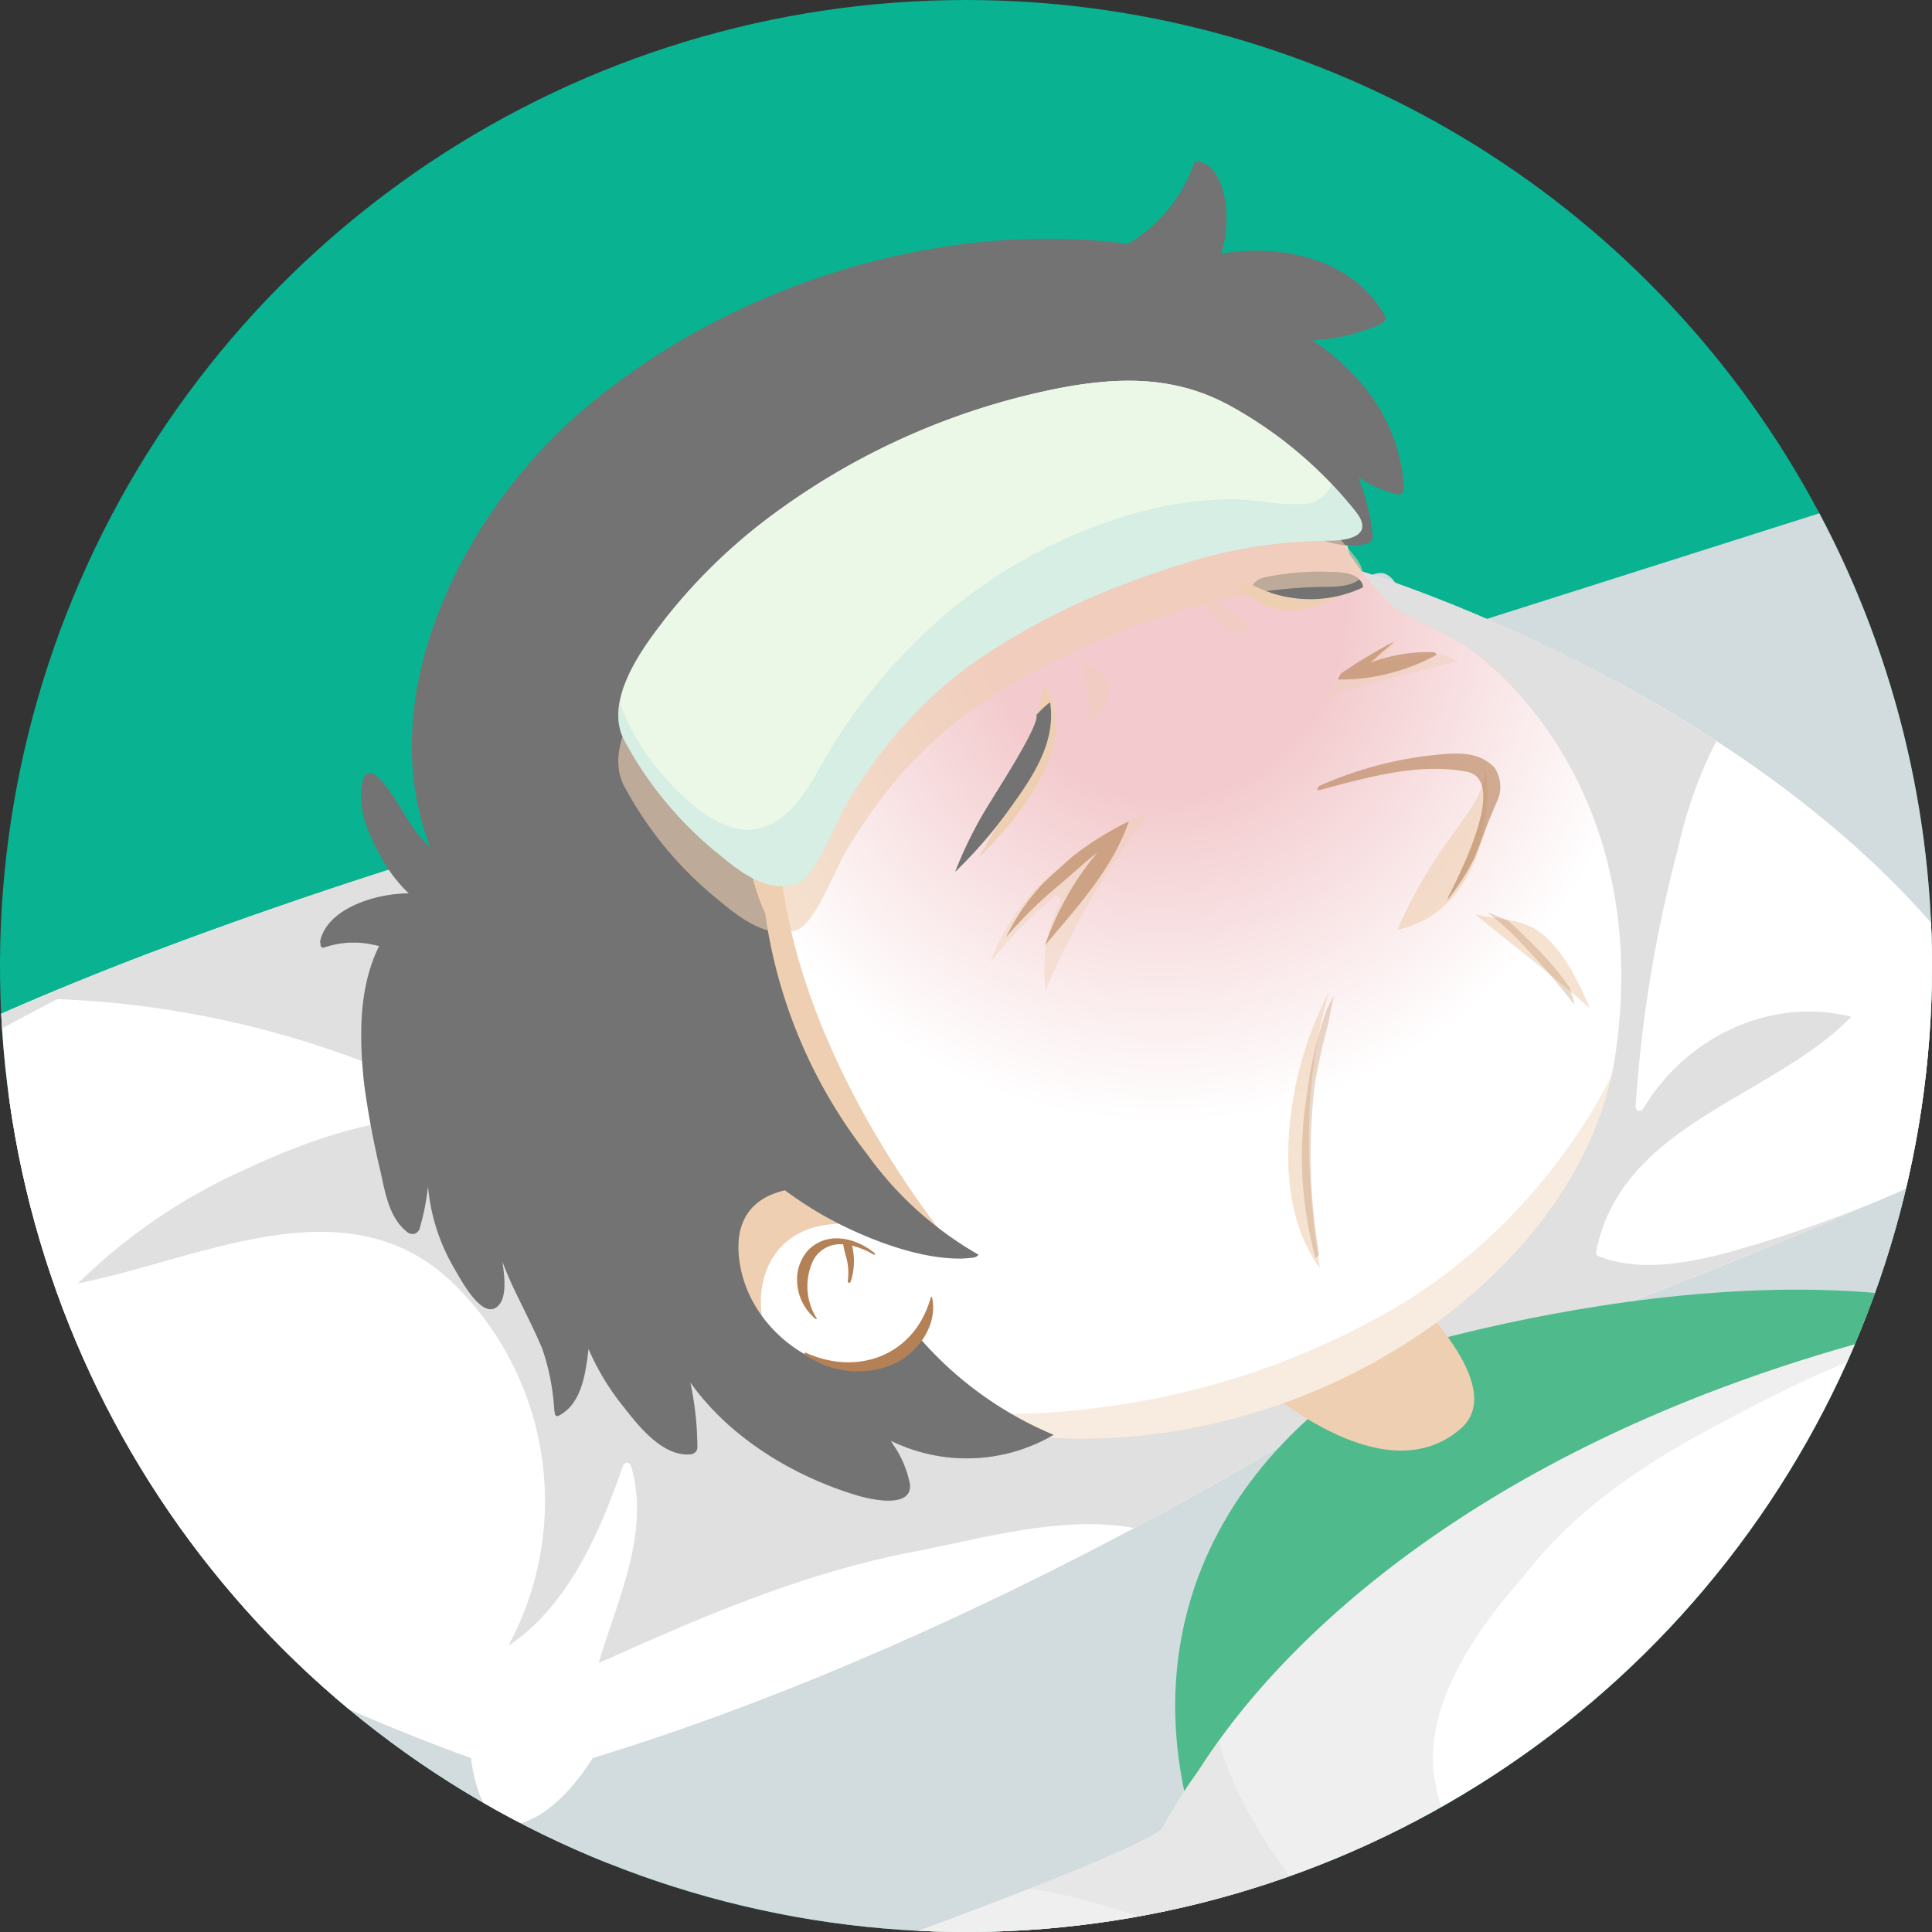 <svg id="Grupo_57488" data-name="Grupo 57488" xmlns="http://www.w3.org/2000/svg" xmlns:xlink="http://www.w3.org/1999/xlink" width="161.886" height="161.884" viewBox="0 0 161.886 161.884">
  <rect x="0" y="0" width="161.886" height="161.884" fill="#333333" stroke="none"/>
  <defs>
    <clipPath id="clip-path">
      <path id="Trazado_105549" data-name="Trazado 105549" d="M914.309,497.214a80.943,80.943,0,1,1-80.942-80.942A80.942,80.942,0,0,1,914.309,497.214Z" transform="translate(-752.423 -416.272)" fill="none"/>
    </clipPath>
    <radialGradient id="radial-gradient" cx="0.522" cy="0.226" r="0.464" gradientTransform="translate(-0.05) scale(1.101 1)" gradientUnits="objectBoundingBox">
      <stop offset="0.338" stop-color="#f3cacd"/>
      <stop offset="0.944" stop-color="#fff"/>
    </radialGradient>
  </defs>
  <g id="Grupo_57439" data-name="Grupo 57439">
    <g id="Grupo_57438" data-name="Grupo 57438" clip-path="url(#clip-path)">
      <path id="Trazado_105497" data-name="Trazado 105497" d="M914.309,497.214a80.943,80.943,0,1,1-80.942-80.942A80.942,80.942,0,0,1,914.309,497.214Z" transform="translate(-752.423 -416.272)" fill="#09b291"/>
      <g id="Grupo_57437" data-name="Grupo 57437" transform="translate(-76.715 13.501)">
        <path id="Trazado_105498" data-name="Trazado 105498" d="M801.141,484.821l-70.448,25.807s-19.273,5.43-8.64,16.067S1042.283,739.37,1042.283,739.37s16.716,12.619,32.007,5.306l223.3-128.006s13.734-7.624-1.2-15.574L984.566,439.826s-12.18-9.2-20.711-6.691Z" transform="translate(-718.853 -408.658)" fill="#d2dbdd"/>
        <path id="Trazado_105499" data-name="Trazado 105499" d="M1261.939,584.281,994.154,445.786c-.062.075-.13.146-.2.224a109.831,109.831,0,0,1-6.415,12.42,100,100,0,0,1-24.717,27.758,134.251,134.251,0,0,1-21.559,13.117c-9.141,4.609-18.353,9.07-27.676,13.3a484.076,484.076,0,0,1-56.952,22.013,320.211,320.211,0,0,1-60.311,12.822c-16.835,1.789-33.757,2.13-50.667,2.514,92.421,61.822,262.168,172.595,262.168,172.595s16.716,12.619,32.007,5.306l223.3-128.006S1276.873,592.231,1261.939,584.281Z" transform="translate(-684.399 -391.842)" fill="#d2dbdd" opacity="0.5" style="mix-blend-mode: multiply;isolation: isolate"/>
        <g id="Grupo_57430" data-name="Grupo 57430" transform="translate(48.989 34.509)" style="mix-blend-mode: multiply;isolation: isolate">
          <path id="Trazado_105500" data-name="Trazado 105500" d="M749.262,492.025s16-13.229,70.126-28.494c0,0,20.421-10.775,53.567-20.183,0,0,8.714-5.967,10.686-6.065s2.692,5.165,2.692,5.165,43.545,12.594,57.809,42.315c0,0,10.11,3.88,0,4.772,0,0-32.827,15.078-56.582,21.9,0,0-31.038,20.3-66.223,31.017,0,0-2.834,4.74-6.323,5.507-3.483.784-4.031-5.473-4.031-5.473s-27.077-9.168-44.52-23.935c-4.911-4.161-18.538-17.573-19.509-21.933,0,0-8.789-2.116-6.186-3.883S749.262,492.025,749.262,492.025Z" transform="translate(-740.29 -437.281)" fill="#d2dbdd"/>
        </g>
        <g id="Grupo_57436" data-name="Grupo 57436" transform="translate(46.42)">
          <g id="Grupo_57431" data-name="Grupo 57431" transform="translate(0 28.947)">
            <path id="Trazado_105501" data-name="Trazado 105501" d="M747.987,489.084s15.711-13.163,68.926-28.232c0,0,20.066-10.688,52.662-19.982,0,0,8.556-5.928,10.5-6.022s2.664,5.169,2.664,5.169,42.909,12.738,57.055,42.487c0,0,9.961,3.91.016,4.767,0,0-32.26,14.957-55.61,21.682,0,0-30.48,20.174-65.08,30.761,0,0-2.776,4.726-6.2,5.484s-3.99-5.484-3.99-5.484-26.687-9.253-43.906-24.07c-4.856-4.177-18.311-17.626-19.28-21.991,0,0-8.654-2.143-6.1-3.9S747.987,489.084,747.987,489.084Z" transform="translate(-739.166 -434.847)" fill="#fff"/>
          </g>
          <g id="Grupo_57432" data-name="Grupo 57432" transform="translate(0 28.947)">
            <path id="Trazado_105502" data-name="Trazado 105502" d="M765.252,494.443c-3.281-3.442-6.355-7.07-9.369-10.752-2.249-2.763-4.922-5.8-5.459-9.445-.567-3.873,2.893-6.127,5.619-8.1a129.323,129.323,0,0,1,12.909-8.176c4.36-2.409,8.823-4.641,13.337-6.8-25.773,9.787-34.3,16.929-34.3,16.929s-5.8-1.086-8.35.674,6.1,3.9,6.1,3.9c.969,4.365,14.424,17.813,19.28,21.991q1.213,1.046,2.5,2.052C766.746,495.97,765.988,495.216,765.252,494.443Z" transform="translate(-739.166 -413.866)" fill="#e0e0e0"/>
            <path id="Trazado_105503" data-name="Trazado 105503" d="M788.28,447.177a60.614,60.614,0,0,1,9.054-2.116,137.535,137.535,0,0,1,18.154-1.508,88.188,88.188,0,0,1,19.593,1.865,118.51,118.51,0,0,0-13.885-5.4s-.724-5.263-2.664-5.169-10.5,6.022-10.5,6.022c-7.735,2.205-14.76,4.49-20.983,6.691C787.458,447.427,787.869,447.3,788.28,447.177Z" transform="translate(-677.624 -434.847)" fill="#e0e0e0"/>
          </g>
          <g id="Grupo_57433" data-name="Grupo 57433" transform="translate(33.355 28.947)" style="mix-blend-mode: multiply;isolation: isolate">
            <path id="Trazado_105504" data-name="Trazado 105504" d="M826.868,459.287c-.174.085-.352.165-.535.254.937-.425,1.449-.665,1.449-.665,3.807-.327,4.7-1.1,4.34-1.933C830.385,457.742,828.586,458.441,826.868,459.287Z" transform="translate(-660.493 -406.452)" fill="#e0e0e0"/>
            <path id="Trazado_105505" data-name="Trazado 105505" d="M906.252,493.738a105.77,105.77,0,0,1-11.552,3.821c-3.25.777-6.81,1.353-10.027.112a.34.34,0,0,1-.229-.407c2.182-10.756,14.609-12.765,21.387-19.667-6.833-1.714-13.917,1.746-17.459,7.735a.337.337,0,0,1-.622-.169,112.613,112.613,0,0,1,3.581-21.755,37.214,37.214,0,0,1,3.186-8.921,131.694,131.694,0,0,0-30.537-14.47s-.724-5.263-2.664-5.169-10.5,6.022-10.5,6.022c-32.6,9.294-52.662,19.982-52.662,19.982a377.15,377.15,0,0,0-44.392,15.217,80.524,80.524,0,0,1,36.572,9.474c.281.146.167.656-.169.619-6.307-.736-12.9,1.421-18.554,4.063a48.062,48.062,0,0,0-14.381,9.712c10.48-2.059,22.9-8.807,31.853.393A25.5,25.5,0,0,1,793.3,530.3c5.043-3.348,7.694-9.591,9.614-15.1a.339.339,0,0,1,.647,0c1.689,5.576-1.143,11.227-2.69,16.552,8.57-3.853,17.071-7.539,26.36-9.324,5.7-1.095,12.5-3.1,18.492-1.993,12.027-6.4,19.714-11.488,19.714-11.488,13.853-3.99,30.846-10.878,42.375-15.818C907.291,493.332,906.772,493.547,906.252,493.738Z" transform="translate(-753.762 -434.847)" fill="#e0e0e0"/>
          </g>
          <path id="Trazado_105506" data-name="Trazado 105506" d="M814.722,468.535s42.039-13.037,61.454,3.1c0,0,23.78,16.406,30.949,22.379,0,0-43.074,32.571-64.281,44.521s-36.577-8.99-43.743-24.525S794.713,480.185,814.722,468.535Z" transform="translate(-666.748 -368.999)" fill="#4fba8c"/>
          <g id="Grupo_57435" data-name="Grupo 57435" transform="translate(57.117)">
            <path id="Trazado_105507" data-name="Trazado 105507" d="M797.083,470.113s12.626,13.421,20.3,6.874c5.037-4.294-7.845-14.783-7.845-14.783Z" transform="translate(-721.847 -370.741)" fill="#efcfb1"/>
            <path id="Trazado_105508" data-name="Trazado 105508" d="M814.712,428.9s13.464,6.369,19.3,14.858,5.375,7.07,10.249,9.6,17.009,13.967,13.965,34.98-32.6,38.615-58.826,30.025-24.294-32-23.675-47.923C776.684,445.62,814.712,428.9,814.712,428.9Z" transform="translate(-749.675 -413.545)" fill="#efcfb1"/>
            <path id="Trazado_105509" data-name="Trazado 105509" d="M814.712,428.9s13.464,6.369,19.3,14.858,5.375,7.07,10.249,9.6,17.009,13.967,13.965,34.98-32.6,38.615-58.826,30.025-24.294-32-23.675-47.923C776.684,445.62,814.712,428.9,814.712,428.9Z" transform="translate(-749.675 -413.545)" fill="url(#radial-gradient)" style="mix-blend-mode: multiply;isolation: isolate"/>
            <path id="Trazado_105510" data-name="Trazado 105510" d="M786.7,510.394c-.514-3.579,1.143-6.876,4.888-7.628,4.525-.9,7.923,1.474,11.974,2.808-1.357-1.638-2.655-3.316-3.869-5.057-9.088-13.01-16.947-32.247-6.958-46.945,4.294-6.316,11.252-11.748,18.812-13.346a43.352,43.352,0,0,1,13.519-.786,20.977,20.977,0,0,1,7.473,2.4c-6.353-7.516-17.822-12.943-17.822-12.943s-38.028,16.721-38.988,41.536c-.5,12.8-1.842,30.443,11.289,41.335A8.484,8.484,0,0,1,786.7,510.394Z" transform="translate(-749.675 -413.545)" fill="#efcfb1" style="mix-blend-mode: multiply;isolation: isolate"/>
            <path id="Trazado_105511" data-name="Trazado 105511" d="M802.317,475.8c-1.241-7.754-1.442-15.658.745-23.142a30.053,30.053,0,0,0-3.128,9.833C799.31,467.01,799.6,472.02,802.317,475.8Z" transform="translate(-718.539 -383.011)" fill="#efcfb1" opacity="0.6" style="mix-blend-mode: multiply;isolation: isolate"/>
            <path id="Trazado_105512" data-name="Trazado 105512" d="M812.155,451.463c-1.682-1.4-3.78-1.138-5.658-1.677,3.208,2.651,6.552,5.142,9.657,7.9C815.156,455.424,814.061,453.04,812.155,451.463Z" transform="translate(-709.749 -386.701)" fill="#efcfb1" opacity="0.6" style="mix-blend-mode: multiply;isolation: isolate"/>
            <path id="Trazado_105513" data-name="Trazado 105513" d="M811.068,444.538a.285.285,0,0,1-.057-.059c-.073,2.237-1.7,3.924-2.9,5.722a39.515,39.515,0,0,0-4.449,7.735C809.592,456.65,811.774,449.97,811.068,444.538Z" transform="translate(-713.396 -393.522)" fill="#efcfb1" opacity="0.6" style="mix-blend-mode: multiply;isolation: isolate"/>
            <path id="Trazado_105514" data-name="Trazado 105514" d="M788.3,455.8c3.787-3.629,8.54-9.861,5.526-14.376C792.583,446.289,791.13,451.533,788.3,455.8Z" transform="translate(-733.132 -397.454)" fill="#efcfb1" style="mix-blend-mode: multiply;isolation: isolate"/>
            <path id="Trazado_105515" data-name="Trazado 105515" d="M792.149,440.645a26.5,26.5,0,0,1,.576,4.794c.814-.848,1.821-2.148,1.456-3.165A3.13,3.13,0,0,0,792.149,440.645Z" transform="translate(-728.189 -398.449)" fill="#efcfb1" opacity="0.4" style="mix-blend-mode: multiply;isolation: isolate"/>
            <path id="Trazado_105516" data-name="Trazado 105516" d="M801.067,444.424c3.62-1.031,7.281-1.915,10.93-2.825-1.3-1.259-4.212-.24-5.722.018-.254.043-.567-.224-.375-.487.363-.5.763-.96,1.143-1.433a16.473,16.473,0,0,0-3.828,2.758A25.7,25.7,0,0,0,801.067,444.424Z" transform="translate(-716.727 -399.666)" fill="#efcfb1" opacity="0.4" style="mix-blend-mode: multiply;isolation: isolate"/>
            <path id="Trazado_105517" data-name="Trazado 105517" d="M788.733,458.606a35.5,35.5,0,0,1,5.4-5.53c.281-.208.6.183.453.452a12.626,12.626,0,0,0-1.2,7.368,63.988,63.988,0,0,1,8.709-14.813c-2.916.788-5.6,2.843-7.811,4.771A17.7,17.7,0,0,0,788.733,458.606Z" transform="translate(-732.579 -391.46)" fill="#efcfb1" opacity="0.4" style="mix-blend-mode: multiply;isolation: isolate"/>
            <path id="Trazado_105518" data-name="Trazado 105518" d="M797.927,438.793a13.754,13.754,0,0,0-1.536-.679,11.468,11.468,0,0,0,1.812,2.219c.4.37,1.005.96,1.6.955.407,0,.925-.29.626-.738A6.346,6.346,0,0,0,797.927,438.793Z" transform="translate(-722.737 -401.702)" fill="#efcfb1" opacity="0.4" style="mix-blend-mode: multiply;isolation: isolate"/>
            <path id="Trazado_105519" data-name="Trazado 105519" d="M802.844,437.814a30.757,30.757,0,0,0-5.007.066,5.8,5.8,0,0,0,5.921,1.794,8.519,8.519,0,0,0,3.807-1.878A28.321,28.321,0,0,0,802.844,437.814Z" transform="translate(-720.878 -402.246)" fill="#efcfb1" style="mix-blend-mode: multiply;isolation: isolate"/>
            <path id="Trazado_105520" data-name="Trazado 105520" d="M844.878,456.7a48.5,48.5,0,0,1-16.355,17.7,64.9,64.9,0,0,1-25.631,9.07,58.806,58.806,0,0,1-17.733-.174c.567.206,1.143.411,1.737.608,25.462,8.341,54.063-8,58.494-28.19C845.226,456.039,845.061,456.375,844.878,456.7Z" transform="translate(-737.172 -379.088)" fill="#efcfb1" opacity="0.4" style="mix-blend-mode: multiply;isolation: isolate"/>
            <path id="Trazado_105521" data-name="Trazado 105521" d="M850.63,439.977a17.551,17.551,0,0,0-3.33-2.776,16.337,16.337,0,0,0,5.8-1.4.523.523,0,0,0,.281-.665c-2.594-4.689-8.606-6.092-13.725-5.19a9.487,9.487,0,0,0,.427-3.592c-.08-1.5-.651-3.835-2.356-4.161-.276-.057-.4.178-.361.393a.551.551,0,0,0-.142.215,12.585,12.585,0,0,1-5.375,6.312c-15.992-2.093-33.65,3.592-45.8,14.04-9.847,8.462-17.639,23.737-12.644,36.538-1.888-1.536-2.847-4.639-4.692-6.12a.582.582,0,0,0-.88.245c-.772,2.29.4,4.826,1.508,6.794a12.326,12.326,0,0,0,2.251,2.927c-2.982.014-6.906,1.371-7.427,4.04a.286.286,0,0,0,.048.192.225.225,0,0,0,.286.3,7.577,7.577,0,0,1,4.177-.217c.144.025.29.062.434.1-1.755,3.471-1.671,7.877-1.255,11.6a73.052,73.052,0,0,0,1.38,7.347c.388,1.785.736,3.9,2.281,5.057a.633.633,0,0,0,.964-.27,20.188,20.188,0,0,0,.722-3.592,16.364,16.364,0,0,0,2.182,6.837c.446.729,2.473,4.746,3.812,3.032.567-.724.455-2.2.233-3.581.311.834.665,1.652,1.056,2.468.772,1.611,1.595,3.188,2.29,4.842a19.277,19.277,0,0,1,1.01,5.206.191.191,0,0,0,.053.112.23.23,0,0,0,.286.311c1.92-.969,2.262-3.453,2.5-5.368a1.483,1.483,0,0,0,.023-.247,20.969,20.969,0,0,0,3.016,4.95c1.264,1.625,3.277,4.12,5.571,3.883a.619.619,0,0,0,.535-.539,26.613,26.613,0,0,0-.594-5.5c3.272,4.618,8.583,7.838,13.917,9.458.928.286,4.678,1.232,4.49-.9a8.658,8.658,0,0,0-1.424-3.357c-.059-.1-.117-.2-.169-.3a14.44,14.44,0,0,0,13.629-.494,30.431,30.431,0,0,1-11.166-8.044c-4.148,5.7-13.716,1.218-15.078-6.026-.843-4.5,1.682-5.958,3.732-6.426.642.469,1.268.9,1.851,1.273,3.469,2.253,9.7,4.941,13.94,4.365a.645.645,0,0,0,.43-.238,29.418,29.418,0,0,1-9.36-8.453,42.293,42.293,0,0,1-8.512-20.121,18.653,18.653,0,0,1-1.259-3.869,22.634,22.634,0,0,1,.379-10.119A49.905,49.905,0,0,1,811.9,459.262a58.336,58.336,0,0,1,12.155-7.338c5.082-2.228,10.059-2,15.416-2.4a25.588,25.588,0,0,0,5.325,2.932c2.267,1,4.673,2.482,7.208,1.728a.57.57,0,0,0,.35-.606,19.27,19.27,0,0,0-1.2-4.929,9.325,9.325,0,0,0,3.286,1.451c.334.066.548-.258.539-.539A14.8,14.8,0,0,0,850.63,439.977Z" transform="translate(-764.16 -422.18)" fill="#737373"/>
            <path id="Trazado_105522" data-name="Trazado 105522" d="M850.63,439.872a17.551,17.551,0,0,0-3.33-2.776,16.337,16.337,0,0,0,5.8-1.4.523.523,0,0,0,.281-.665c-2.594-4.689-8.606-6.092-13.725-5.19a9.487,9.487,0,0,0,.427-3.592c-.075-1.33-.535-3.325-1.833-3.983a12.591,12.591,0,0,1-.96,5.066,17.756,17.756,0,0,1-3.108,5.4c5.062-1.732,10.864-2.546,15.185,1.257a.332.332,0,0,1-.233.567,42.14,42.14,0,0,0-9.765,1.648c2.918.768,5.677,1.4,7.066,4.5a.338.338,0,0,1-.455.459,35.074,35.074,0,0,0-8.08-3.058,23.362,23.362,0,0,0-8.72.027,58.5,58.5,0,0,0-16.264,5.185.33.33,0,0,1-.45-.45,19.659,19.659,0,0,0,2.754-8.837c-2.987,5.873-7.079,11.444-12.605,15.1a.333.333,0,0,1-.487-.375c.9-2.637,1.545-5.859.286-8.471-1.593,6.57-5.793,11.584-10.037,16.716-2.363,2.861-5.142,5.9-5.679,9.712-.482,3.437.631,6.766,1.78,9.957a.335.335,0,0,1-.4.411,10.492,10.492,0,0,1-6.067-5.887c.112,1.017.3,2.034.4,2.984.126,1.22.558,3.014-.039,4.166-.571,1.106-2.745-.274-3.348-.635a9.092,9.092,0,0,1-3.91-4.927,28.627,28.627,0,0,1-1.545-11.463c-2.048,6.017-2.454,12.4-.16,18.27-1.888-1.536-2.847-4.639-4.692-6.12a.582.582,0,0,0-.88.245c-.772,2.29.4,4.826,1.508,6.794a12.326,12.326,0,0,0,2.251,2.927c-2.982.014-6.906,1.371-7.427,4.04a.286.286,0,0,0,.048.192.225.225,0,0,0,.286.3,7.577,7.577,0,0,1,4.177-.217c.144.025.29.062.434.1a15.913,15.913,0,0,0-1.485,6.693c.967-3.462,2.825-6.472,6.412-8.1a.337.337,0,0,1,.455.459c-2,4.042-4.008,9.175-3.24,13.844.35-6,4.536-12.292,10.512-13.506.258-.052.553.229.37.487a14.768,14.768,0,0,0-2.276,6.6,9.438,9.438,0,0,1,6.106-4.6c3.236-.843,8.124-1.476,10.738,1.09a.334.334,0,0,1-.231.567c-2.116-.178-4.241,1.25-5.491,2.946,2.955-.162,5.768.553,7.717,2.969a.336.336,0,0,1-.32.557,9.263,9.263,0,0,0-5.281.3,3.548,3.548,0,0,1,2.543,2.543c.34,1.495-.361,3.186-.679,4.627a27.963,27.963,0,0,0,1.661,17.208c.107.267-.263.53-.487.375-5.914-4.12-8.611-10.923-10.336-17.676-1.408,5.183.432,11.056,2.815,15.663a32.636,32.636,0,0,0,6.949,9.395.532.532,0,0,0,.206-.384,26.613,26.613,0,0,0-.594-5.5c3.272,4.618,8.583,7.838,13.917,9.458.928.286,4.678,1.232,4.49-.9a8.658,8.658,0,0,0-1.424-3.357c-.059-.1-.117-.2-.169-.3a14.44,14.44,0,0,0,13.629-.494,30.431,30.431,0,0,1-11.166-8.044c-4.148,5.7-13.716,1.218-15.078-6.026-.843-4.5,1.682-5.958,3.732-6.426.642.469,1.268.9,1.851,1.273,3.469,2.253,9.7,4.941,13.94,4.365a.645.645,0,0,0,.43-.238,29.418,29.418,0,0,1-9.36-8.453,42.293,42.293,0,0,1-8.512-20.121,18.653,18.653,0,0,1-1.259-3.869,22.634,22.634,0,0,1,.379-10.119A49.905,49.905,0,0,1,811.9,459.157a58.336,58.336,0,0,1,12.155-7.338c5.082-2.228,10.059-2,15.416-2.4a25.588,25.588,0,0,0,5.325,2.932c2.267,1,4.673,2.482,7.208,1.728a.57.57,0,0,0,.35-.606,19.27,19.27,0,0,0-1.2-4.929A9.325,9.325,0,0,0,854.446,450c.334.066.548-.258.539-.539A14.8,14.8,0,0,0,850.63,439.872Z" transform="translate(-764.16 -422.075)" fill="#737373" opacity="0.4" style="mix-blend-mode: multiply;isolation: isolate"/>
            <path id="Trazado_105523" data-name="Trazado 105523" d="M792.514,463.851c-1.321,4.833-6.051,6.659-10.471,4.659-.089-.041-.174.094-.089.151a7.679,7.679,0,0,0,6.856,1.021c2.349-.74,4.365-3.336,3.8-5.823C792.6,463.824,792.527,463.8,792.514,463.851Z" transform="translate(-741.337 -368.662)" fill="#b48055"/>
            <path id="Trazado_105524" data-name="Trazado 105524" d="M788.149,462.917c-1.568-1.289-3.933-1.856-5.53-.286a3.653,3.653,0,0,0-.969,2.571,4.266,4.266,0,0,0,1.554,3.234c.034.03.121,0,.089-.059a5.012,5.012,0,0,1-.229-4.968,2.549,2.549,0,0,1,2.452-1.223,9.774,9.774,0,0,0,.263,1.111,5.049,5.049,0,0,1,.119,1.974.122.122,0,0,0,.233.062,5.415,5.415,0,0,0,.126-3.039,6.383,6.383,0,0,1,1.8.745A.075.075,0,0,0,788.149,462.917Z" transform="translate(-741.684 -371.416)" fill="#b48055"/>
            <g id="Grupo_57434" data-name="Grupo 57434" transform="translate(53.213 34.379)">
              <path id="Trazado_105525" data-name="Trazado 105525" d="M791.722,451.348c2-2.758,4.232-5.788,3.675-9.328a8.488,8.488,0,0,0-1.049.969c-.023.023-.059.062-.1.1.347.745-3.313,6.369-3.732,7.093a33.972,33.972,0,0,0-3.071,6.056A38.669,38.669,0,0,0,791.722,451.348Z" transform="translate(-787.446 -431.061)" fill="#737373"/>
              <path id="Trazado_105526" data-name="Trazado 105526" d="M807.591,438.569a.608.608,0,0,0-.071-.361c-.567-1.063-2.178-.9-3.245-.964a22.007,22.007,0,0,0-5.062.51,1.741,1.741,0,0,0-.862.606A10.382,10.382,0,0,0,807.591,438.569Z" transform="translate(-773.43 -437.224)" fill="#737373"/>
              <path id="Trazado_105527" data-name="Trazado 105527" d="M793.874,451.634c.978-.843,2.018-1.789,3.112-2.665a24.682,24.682,0,0,0-4.415,7.811c2.726-3.218,5.651-6.408,7.034-10.391a26.58,26.58,0,0,0-4.749,2.964c-.5.448-.983.893-1.465,1.316-.306.274-.61.56-.914.845a18.029,18.029,0,0,0-3.165,4.58A36.247,36.247,0,0,1,793.874,451.634Z" transform="translate(-785.047 -425.446)" fill="#b48055" opacity="0.6"/>
              <path id="Trazado_105528" data-name="Trazado 105528" d="M809.48,440.675a13.819,13.819,0,0,0-5.27.88c.267-.226.526-.446.763-.674.343-.324.825-.688,1.2-1.079a40.383,40.383,0,0,0-4.445,2.681,2.663,2.663,0,0,0-.251.491,16.8,16.8,0,0,0,8.261-2.07C809.731,440.778,809.654,440.693,809.48,440.675Z" transform="translate(-769.413 -433.912)" fill="#b48055" opacity="0.6"/>
              <path id="Trazado_105529" data-name="Trazado 105529" d="M811.625,456.17a19.039,19.039,0,0,0,2.214-3.423c.4-.923.75-1.869,1.1-2.811.329-.889.74-1.7,1.035-2.553a2.956,2.956,0,0,0-.407-2.3c-1.485-1.577-3.727-1.184-5.676-.987a32.141,32.141,0,0,0-8.963,2.5c-.155.057-.334.455-.052.379,3.855-1.031,8.368-2.34,12.381-1.54,3.167.633.053,7.324-1.545,10.432C811.686,455.969,811.65,456.067,811.625,456.17Z" transform="translate(-770.374 -428.643)" fill="#b48055" opacity="0.6"/>
              <path id="Trazado_105530" data-name="Trazado 105530" d="M806.737,457.835a19.711,19.711,0,0,0-2.089,1.266,19.228,19.228,0,0,0-1.885,2.219c-.923,2.16-.686,4.538-.436,6.86a3.258,3.258,0,0,0,.379-.295c1.1-1.236,1.78-3.325,2.415-4.481.29-.512.6-1.026.91-1.531a10.309,10.309,0,0,1,.706-1.355,15.5,15.5,0,0,1,3.837-4.166A17.232,17.232,0,0,0,806.737,457.835Z" transform="translate(-768.611 -412.642)" fill="#fff"/>
              <path id="Trazado_105531" data-name="Trazado 105531" d="M801.235,460.234a49.533,49.533,0,0,1,1.1-5c.151-.82.322-1.636.491-2.45-.183.352-.37.706-.553,1.063-.05.142-.107.286-.162.432A33.391,33.391,0,0,0,800.583,461a32.465,32.465,0,0,0,.683,13.666c.05.178.341-.117.327-.24A49.739,49.739,0,0,1,801.235,460.234Z" transform="translate(-771.1 -417.232)" fill="#b48055" opacity="0.3" style="mix-blend-mode: multiply;isolation: isolate"/>
              <path id="Trazado_105532" data-name="Trazado 105532" d="M813.852,456.013a27.552,27.552,0,0,0-3.592-4.116c-.375-.379-.937-.946-1.579-1.49-.567-.249-1.147-.473-1.723-.679a22.831,22.831,0,0,1,2.918,2.646,58.467,58.467,0,0,1,4.257,4.943.115.115,0,0,0,.126.034C814.134,456.9,814,456.457,813.852,456.013Z" transform="translate(-762.369 -421.154)" fill="#b48055" opacity="0.3" style="mix-blend-mode: multiply;isolation: isolate"/>
            </g>
          </g>
          <path id="Trazado_105533" data-name="Trazado 105533" d="M1012.237,462.926a27.529,27.529,0,0,0-12.761-.407c-12.381,4.767-18.992,2.182-18.992,2.182-107.368-9.641-134.781,38.357-136.87,41.335a43.2,43.2,0,0,0-2.991,4.785c-5.672,4.481-81.075,29.662-81.075,29.662,15.29,10.564,159.811,101.916,187.94,112.345,6.579,3.389,70.064,46.317,71.858,46.714,6.3,1.405,211.962-122.076,221.96-128.266S1018.905,464.832,1012.237,462.926Z" transform="translate(-712.971 -371.057)" fill="#fff"/>
          <path id="Trazado_105534" data-name="Trazado 105534" d="M990.175,462.924a27.275,27.275,0,0,0-9.806-.846c1.355.407,2.708.832,4.042,1.291,9.486,3.227,18.1,8.229,26.547,13.551,8.49,5.35,16.828,11.081,24.143,17.973,7.1,6.7,13.464,14.269,20.983,20.526,6.417,5.343,13.885,10,17.9,17.587.119.226-.091.61-.377.484a63.568,63.568,0,0,1-11.277-6.476c-3.7-2.493-7.45-4.863-11.328-7.059-8.007-4.536-16.282-8.544-24.429-12.8-18.686-9.756-37.16-19.861-56.321-28.677-9.573-4.406-19.278-8.654-29.168-12.306-2.713-1-5.457-1.922-8.224-2.74-86.248-.562-109.391,39.87-111.305,42.6a43.2,43.2,0,0,0-2.991,4.785c-2.795,2.208-22.543,9.452-41.847,16.223.142-.009.286-.03.427-.043a64.288,64.288,0,0,1,23.759,2.393c9.6,2.74,18.7,6.974,27.5,11.634,9.292,4.911,18.3,10.315,27.265,15.788,4.369,2.665,8.686,5.439,13.195,7.873,4.262,2.285,8.6,4.422,12.921,6.593,8.346,4.191,16.684,8.524,24,14.385.229.178.036.576-.238.571-17.155-.555-32.742-9.223-49.71-10.967,7.409,5.021,16,7.845,24.038,11.661,4.566,2.169,8.8,4.861,13.126,7.468q7,4.189,14.024,8.323c18.455,10.784,37.285,21.211,56.952,29.646,9.193,3.951,18.709,7.726,28.51,9.877,8.382,1.844,17.278,2.911,24.879,7.169a.328.328,0,0,1,.071.519c-3.949,4.052-9.609,6.042-15.009,7.274a115.3,115.3,0,0,1-18.885,2.374c-14.166.848-28.248,1.424-42.361-.544q-3.942-.555-7.845-1.321c18.789,12.082,62.459,41.5,63.945,41.826,6.3,1.405,211.962-122.076,221.96-128.266S996.843,464.83,990.175,462.924Zm-7.5,112.144c-1.913.811-4.234.482-6.225.178a79.952,79.952,0,0,1-9.01-2.022c-7.262-1.972-14.685-3.151-21.915-5.27-9.9-2.893-19.5-6.673-29.07-10.521-18.259-7.361-36.39-16.1-52.592-27.338-3.579-2.482-7.068-5.091-10.5-7.77a47.911,47.911,0,0,1-8.391-7.959,15.9,15.9,0,0,1-3.688-8.8c-.165-3.624,1.232-6.972,3.108-10.007a39.641,39.641,0,0,1,4.4-5.807c4.059-5.379,9.842-9.369,15.887-12.573,7.354-3.906,15.309-8.1,23.807-8.4,9.337-.329,18.188,3.773,25.734,8.967,7.7,5.293,14.427,11.819,21.166,18.254a215.464,215.464,0,0,1,19.831,21.124c11.038,13.8,18.544,29.776,25.832,45.773a32.908,32.908,0,0,1,2.907,8.131C984.19,572.466,984.284,574.381,982.675,575.069ZM1114.2,592.676c-.793,5.647-2.009,11.814-5.217,16.652a.331.331,0,0,1-.6-.08,22.785,22.785,0,0,1-.1-5.338c.094-2.514.229-5.039.073-7.539-.112-1.831-.215-4.712-1.807-5.971-2.4-1.9-6.223,1.714-7.9,3.128-3.067,2.589-6.209,5.08-9.239,7.717-3.558,3.1-7.071,6.271-10.761,9.212a246.735,246.735,0,0,1-22.055,15.162.336.336,0,0,1-.4-.528c9.243-8.837,17.516-19.04,23.309-30.492-2.267.624-4.335,1.8-6.593,2.473a.331.331,0,0,1-.37-.487,29.107,29.107,0,0,1,7.164-9.118.312.312,0,0,1-.028-.478,34.139,34.139,0,0,1,15.064-8.259c4.811-1.266,11.376-2.114,15.74.969C1114.8,582.777,1114.861,587.882,1114.2,592.676Zm23.522-28.373c-4.413.309-8.48,1.968-12.532,3.62-1.835.75-3.727,1.382-5.526,2.21a37.357,37.357,0,0,1-3.839,1.636c-1.083.363-5.334,1.394-5.605-.619-.178-1.312,1.017-2.237,2.244-2.857,6.3-6.3,17.71-9.57,25.428-4.616A.339.339,0,0,1,1137.717,564.3Z" transform="translate(-690.909 -371.055)" fill="#e0e0e0" opacity="0.5" style="mix-blend-mode: multiply;isolation: isolate"/>
          <path id="Trazado_105535" data-name="Trazado 105535" d="M902.865,535.072c-8.935-2.923-17.966-5.67-26.762-9.006-8.714-3.3-17.219-7.022-25.588-11.12-8.611-4.2-16.792-9.212-25.215-13.768-8.195-4.436-16.49-8.869-24.118-14.246-.082-.05-.224.123-.149.183,7.53,5.489,15.743,10.032,23.883,14.545,8.222,4.561,16.268,9.445,24.692,13.627a273.54,273.54,0,0,0,25.6,11.131c9.02,3.391,18.3,6.12,27.507,8.926C902.829,535.376,903,535.116,902.865,535.072Z" transform="translate(-659.68 -338.972)" fill="#e0e0e0" style="mix-blend-mode: multiply;isolation: isolate"/>
          <path id="Trazado_105536" data-name="Trazado 105536" d="M889.775,512.473a255.669,255.669,0,0,0-26.266-26.106c-4.664-4.013-9.4-8.039-14.385-11.655a61.693,61.693,0,0,0-7.591-4.7c-2.857-1.49-5.544-3.35-8.382-4.89-.066-.041-.187.112-.121.151,5.165,2.978,10.4,6.074,15.242,9.552,5,3.579,9.66,7.7,14.315,11.707a295.181,295.181,0,0,1,26.792,26.431C889.549,513.159,889.958,512.677,889.775,512.473Z" transform="translate(-618.558 -366.995)" fill="#e0e0e0" style="mix-blend-mode: multiply;isolation: isolate"/>
          <path id="Trazado_105537" data-name="Trazado 105537" d="M940.051,519.765c-1.4-4.883-5.58-7.287-10.452-7.507a21.727,21.727,0,0,0-7.45,1.026,39.4,39.4,0,0,0-4.518,1.849c-.75.347-1.494.7-2.244,1.049-.384.178-.763.347-1.143.516-.341.153-1.086.818-1.1.215,0-.094-.151.009-.151.075,0,.112-.009.224-.009.336,0,.043.023.071.071.057,2.66-1.031,5.219-2.3,7.891-3.3a22.6,22.6,0,0,1,7.5-1.291c5.485-.1,9.877,2.786,11.22,8.181,1.115,4.468.281,9.187-.43,13.65-1.035,6.565-3.659,12.836-6.421,18.839-.167.366.235.384.375.094a72.727,72.727,0,0,0,6.673-19.157C940.693,529.6,941.408,524.537,940.051,519.765Z" transform="translate(-515.773 -306.437)" fill="#e0e0e0" style="mix-blend-mode: multiply;isolation: isolate"/>
          <path id="Trazado_105538" data-name="Trazado 105538" d="M974.048,581.668c-20.361-4.038-39.82-11.371-58.638-20.021a317.053,317.053,0,0,1-53.881-31.678c-9.221-6.7-18.41-13.416-27.779-19.913-.08-.059-.219.114-.144.178q12.642,9.056,25.137,18.286c8.325,6.168,16.773,12.041,25.647,17.393a333.763,333.763,0,0,0,55.341,26.659,205.345,205.345,0,0,0,34.036,9.6C974,582.21,974.308,581.719,974.048,581.668Z" transform="translate(-617.818 -309.256)" fill="#e0e0e0" style="mix-blend-mode: multiply;isolation: isolate"/>
          <path id="Trazado_105539" data-name="Trazado 105539" d="M836.889,442.889a34.842,34.842,0,0,0-10.345-8.764c-4.481-2.518-8.985-2.564-13.956-1.689a59.808,59.808,0,0,0-24.237,10.471,47.119,47.119,0,0,0-9.381,9.033c-1.929,2.457-5.034,6.732-3.432,10a31.056,31.056,0,0,0,8.074,9.735c1.714,1.451,4.111,3.245,6.49,2.388,1.46-.526,3.259-5.208,4-6.467a48.428,48.428,0,0,1,3.54-5.183,35.893,35.893,0,0,1,8.912-8,59.192,59.192,0,0,1,10.181-5.153c1.865-.747,3.771-1.4,5.695-2a40.632,40.632,0,0,1,12.118-1.929C836.207,445.327,838.493,444.943,836.889,442.889Z" transform="translate(-692.991 -409.66)" fill="#efcfb1" opacity="0.6" style="mix-blend-mode: multiply;isolation: isolate"/>
          <path id="Trazado_105540" data-name="Trazado 105540" d="M836.889,441.2a34.849,34.849,0,0,0-10.345-8.766c-4.481-2.521-8.985-2.566-13.956-1.687a59.684,59.684,0,0,0-24.237,10.471,47.1,47.1,0,0,0-9.381,9.029c-1.929,2.459-5.034,6.725-3.432,10a31.031,31.031,0,0,0,8.074,9.735c1.714,1.453,4.111,3.245,6.49,2.388,1.46-.523,3.259-5.21,4-6.467a47.48,47.48,0,0,1,3.54-5.178,35.7,35.7,0,0,1,8.912-7.994,58.592,58.592,0,0,1,10.181-5.164c1.865-.745,3.771-1.4,5.695-2a40.777,40.777,0,0,1,12.118-1.929C836.207,443.64,838.493,443.251,836.889,441.2Z" transform="translate(-692.991 -411.83)" fill="#ebf7e7"/>
          <path id="Trazado_105541" data-name="Trazado 105541" d="M779.681,447.916c2.509-2.006,5.075-3.953,7.772-5.708,5.155-3.346,10.72-6.744,16.634-8.533,5.558-1.691,11.73-2.29,17.381-.763A43.309,43.309,0,0,1,829,435.45a36.98,36.98,0,0,0-4.527-3.012c-4.481-2.521-8.985-2.566-13.956-1.687a59.684,59.684,0,0,0-24.237,10.471,47.1,47.1,0,0,0-9.381,9.029c-.064.075-.126.169-.192.249C777.657,449.6,778.651,448.747,779.681,447.916Z" transform="translate(-690.919 -411.83)" fill="#ebf7e7" style="mix-blend-mode: screen;isolation: isolate"/>
          <path id="Trazado_105542" data-name="Trazado 105542" d="M836.887,436.351a29.269,29.269,0,0,0-2.034-2.342,1.252,1.252,0,0,1-.1.334,2.768,2.768,0,0,1-2.347,1.371c-2.224.119-4.406-.505-6.639-.4a33.055,33.055,0,0,0-5.891.782,42.505,42.505,0,0,0-20.4,11.7,45.986,45.986,0,0,0-7.194,9.484c-1.287,2.253-2.754,5.039-5.507,5.642-2.946.642-6.182-2.459-7.909-4.458a18.508,18.508,0,0,1-3.665-6.152,4.887,4.887,0,0,0,.336,3.09,31.031,31.031,0,0,0,8.074,9.735c1.714,1.453,4.111,3.245,6.49,2.388,1.46-.523,3.259-5.21,4-6.467a47.48,47.48,0,0,1,3.54-5.178,35.7,35.7,0,0,1,8.912-7.994,58.592,58.592,0,0,1,10.181-5.164c1.865-.745,3.771-1.4,5.695-2a40.777,40.777,0,0,1,12.118-1.929C836.206,438.787,838.491,438.4,836.887,436.351Z" transform="translate(-692.99 -406.978)" fill="#a6d8d9" opacity="0.3" style="mix-blend-mode: multiply;isolation: isolate"/>
          <path id="Trazado_105543" data-name="Trazado 105543" d="M879,536.305c-7.132-3.864-14.532-7.484-21.294-11.979-4.8-3.19-9.552-6.472-14.479-9.479a72.632,72.632,0,0,0-7.2-3.99c-.549-.256-1.355-.679-2.194-.987,12.607,14.1,28.439,25.025,44.507,34.818,15.809,9.623,31.97,19.161,49.015,26.433,17,7.265,35.574,12.706,54.217,11.337-25.722-7.4-50.14-18.261-73.773-30.77C898.188,546.589,888.579,541.488,879,536.305Z" transform="translate(-617.489 -309.481)" fill="#e0e0e0" opacity="0.5" style="mix-blend-mode: multiply;isolation: isolate"/>
          <path id="Trazado_105544" data-name="Trazado 105544" d="M856.151,466.839c.727.393,1.46.784,2.2,1.181a331.681,331.681,0,0,1,35.706,22.192,266.737,266.737,0,0,1,40.629,35.809c10.944,11.97,20.59,25.45,26.266,40.722a85.119,85.119,0,0,0-4.479-14.139c-1.853-4.637-3.67-9.31-5.638-13.9a73.994,73.994,0,0,0-6.383-12.171,86.544,86.544,0,0,0-9.5-11.392,208.886,208.886,0,0,0-25.295-22.048c-13.7-7.226-27.413-14.4-41.495-20.88Q862.186,469.466,856.151,466.839Z" transform="translate(-588.816 -364.785)" fill="#e0e0e0" opacity="0.5" style="mix-blend-mode: multiply;isolation: isolate"/>
          <path id="Trazado_105545" data-name="Trazado 105545" d="M950.614,510.652A167.414,167.414,0,0,0,1000.626,520c-41.307-19.045-88.6-39.785-118.049-52.42,7.118,5.016,14.02,10.359,20.887,15.505C918.149,494.094,933.235,504.368,950.614,510.652Z" transform="translate(-554.853 -363.828)" fill="#e0e0e0" opacity="0.5" style="mix-blend-mode: multiply;isolation: isolate"/>
          <path id="Trazado_105546" data-name="Trazado 105546" d="M1032.3,491.561c7.118,4.794,14.282,9.529,21.376,14.376,6.979,4.771,14.532,10.165,19.2,17.377,2.566,3.972,3.732,8.734,1.878,13.256s-5.6,7.98-9.5,10.77a86.555,86.555,0,0,1-15.8,8.613c-4.9,2.146-9.913,4.026-14.925,5.882-3.5,1.291-6.936,2.749-10.453,3.974a41.913,41.913,0,0,1-7.3,1.789,9.076,9.076,0,0,1-3.2.183c-1.844-.411-1.933-2.477-2.116-4.036a58.117,58.117,0,0,0-2.079-10.631,21.82,21.82,0,0,0-4.705-8.526,17.932,17.932,0,0,0-1.415-1.346c-.222-.139-.446-.265-.692-.388a13.969,13.969,0,0,1,4.461,8.743,21.828,21.828,0,0,1-1.586,8.707,38.774,38.774,0,0,1-2.516,7.313,64.165,64.165,0,0,1-5.683,10.238,99.5,99.5,0,0,1-15.974,17.907,211.988,211.988,0,0,1-18.67,14.751c-7.372,5.267-14.719,10.578-22.235,15.649a215.463,215.463,0,0,1-25.839,15.322c-8.1,3.949-16.371,7.269-25.489,7.582a78.221,78.221,0,0,1-27.08-4.294c13.6,9,25.071,16.558,25.821,16.725,6.3,1.405,211.962-122.076,221.96-128.266C1113.8,530.7,1077.308,512.418,1032.3,491.561Z" transform="translate(-581.381 -333.012)" fill="#e0e0e0" opacity="0.5" style="mix-blend-mode: multiply;isolation: isolate"/>
          <path id="Trazado_105547" data-name="Trazado 105547" d="M927.3,525.542c0,.094-.014.187-.014.286a19.569,19.569,0,0,0,.416-2.852,12.236,12.236,0,0,0-2.075-7.592c.951,2.633.816,5.69.414,8.631a52.5,52.5,0,0,1-2.918,12.217c.487-.93.96-1.862,1.4-2.813.576-1.25,1.147-2.543,1.643-3.869a21.175,21.175,0,0,0,.473-4.008A.333.333,0,0,1,927.3,525.542Z" transform="translate(-502.75 -302.394)" fill="#e0e0e0" opacity="0.5" style="mix-blend-mode: multiply;isolation: isolate"/>
          <path id="Trazado_105548" data-name="Trazado 105548" d="M817.062,502.655c5.564,2.63,11.2,5.107,16.849,7.534a98.934,98.934,0,0,1-11.819-8.4c-6.86-5.681-13.528-13.06-16.095-21.677-.964,1.339-1.527,2.249-1.762,2.585a43.2,43.2,0,0,0-2.991,4.785c-1.165.923-5.272,2.708-11.056,4.979C799.605,493.939,808.648,498.683,817.062,502.655Z" transform="translate(-673.592 -347.721)" fill="#e0e0e0" opacity="0.5" style="mix-blend-mode: multiply;isolation: isolate"/>
        </g>
      </g>
    </g>
  </g>
</svg>
